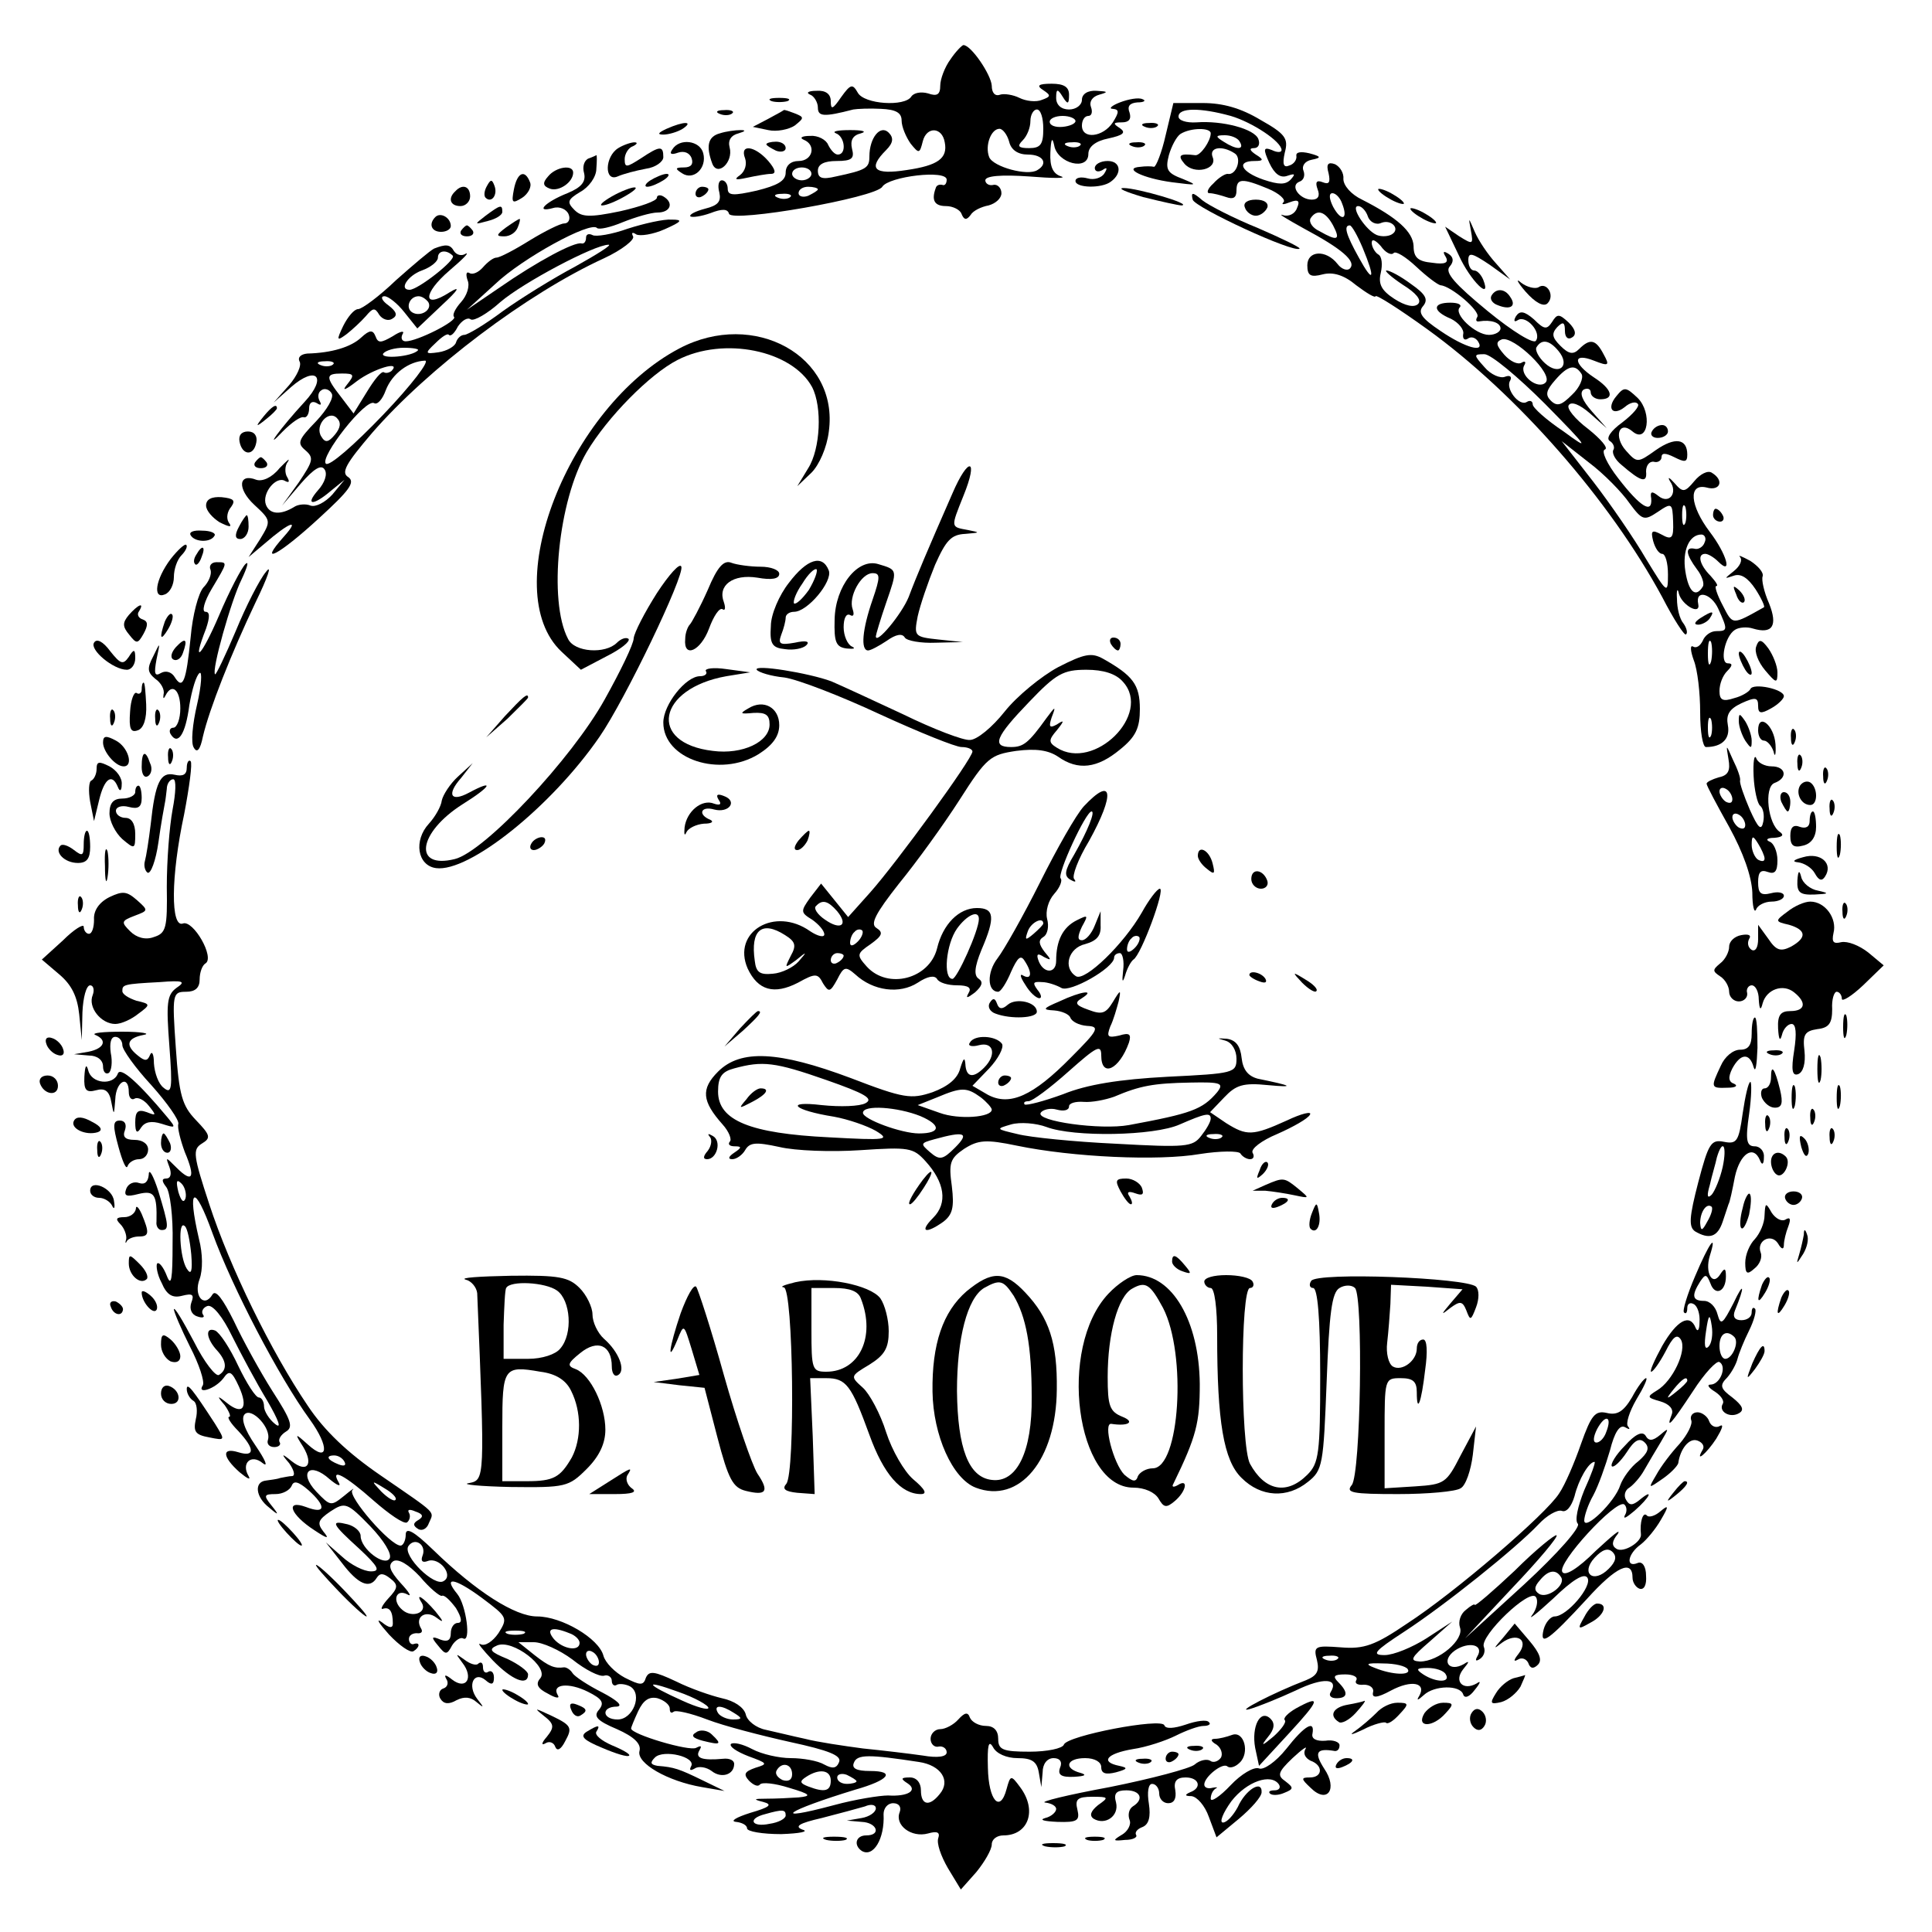 <?xml version="1.0" standalone="no"?>
<!DOCTYPE svg PUBLIC "-//W3C//DTD SVG 20010904//EN"
 "http://www.w3.org/TR/2001/REC-SVG-20010904/DTD/svg10.dtd">
<svg version="1.0" xmlns="http://www.w3.org/2000/svg"
 width="300pt" height="300pt" viewBox="0 0 300 300"
 preserveAspectRatio="xMidYMid meet">
<g transform="translate(0,300) scale(0.1,-0.1)"
fill="#000000" stroke="none">
<path d="M1476 2908 c-9 -12 -16 -31 -16 -41 0 -14 -5 -17 -19 -12 -11 3 -22
1 -26 -5 -10 -16 -73 -12 -83 6 -8 14 -11 14 -26 -7 -13 -19 -16 -20 -16 -6 0
11 -8 17 -22 16 -13 0 -17 -3 -10 -6 6 -2 12 -12 12 -20 0 -14 9 -15 55 -3 6
1 25 2 43 1 23 -1 32 -6 32 -18 0 -10 7 -26 14 -36 13 -16 14 -16 19 4 6 23
30 22 34 -2 5 -25 -11 -36 -59 -43 -51 -8 -61 2 -32 31 11 11 12 19 4 27 -13
13 -30 -8 -30 -37 0 -18 -5 -21 -52 -31 -21 -5 -28 -3 -28 9 0 10 10 15 29 15
24 0 28 4 24 19 -3 13 1 21 14 24 10 3 2 5 -17 5 -19 0 -29 -2 -22 -5 14 -5
17 -33 3 -33 -5 0 -11 7 -15 15 -3 8 -16 15 -28 14 -13 0 -17 -3 -10 -6 20 -8
14 -33 -8 -33 -12 0 -20 -7 -20 -18 0 -13 -13 -20 -45 -28 -36 -8 -45 -8 -45
3 0 7 -4 13 -9 13 -5 0 -7 -8 -4 -19 3 -14 -2 -20 -22 -25 -15 -4 -25 -9 -23
-12 3 -2 17 0 31 5 18 7 27 7 29 -1 5 -14 228 25 238 42 10 16 100 27 100 11
0 -6 -3 -10 -7 -8 -5 1 -9 -1 -10 -5 -7 -19 -2 -28 16 -28 11 0 22 -6 24 -12
4 -10 8 -10 14 -2 4 7 17 13 28 15 11 3 20 11 20 19 0 8 -6 14 -12 13 -7 -2
-13 2 -13 7 0 7 25 9 68 6 37 -3 59 -3 50 0 -13 4 -18 15 -17 37 1 22 3 25 6
11 5 -28 53 -40 53 -13 0 11 11 20 31 24 23 5 28 9 18 16 -11 7 -11 9 3 9 11
0 15 5 12 15 -4 10 0 15 12 16 11 0 14 3 8 5 -6 3 -22 0 -35 -5 -13 -5 -18
-10 -11 -10 10 -1 10 -5 0 -21 -15 -23 -48 -27 -48 -5 0 8 4 15 10 15 5 0 7 6
4 14 -3 8 2 16 13 19 14 4 14 5 -4 6 -14 1 -23 -5 -23 -14 0 -8 -9 -15 -20
-15 -12 0 -20 7 -20 18 0 14 2 15 10 2 8 -13 10 -12 10 3 0 12 -8 17 -27 17
-21 0 -24 -3 -13 -10 12 -8 12 -10 -2 -15 -9 -4 -25 -2 -35 3 -10 5 -24 7 -30
5 -8 -3 -13 3 -13 14 -1 17 -32 63 -44 63 -2 0 -12 -10 -20 -22z m144 -108 c0
-24 -4 -30 -22 -30 -17 0 -19 3 -10 12 7 7 12 20 12 30 0 10 5 18 10 18 6 0
10 -13 10 -30z m50 12 c0 -4 -9 -8 -20 -9 -11 -1 -20 2 -20 8 0 5 9 9 20 9 11
0 20 -4 20 -8z m-103 -32 c3 -13 14 -20 29 -20 24 0 32 -14 15 -24 -15 -10
-69 5 -75 20 -7 18 3 44 16 44 5 0 12 -9 15 -20z m110 -6 c-3 -3 -12 -4 -19
-1 -8 3 -5 6 6 6 11 1 17 -2 13 -5z m-417 -44 c0 -5 -7 -10 -15 -10 -8 0 -15
5 -15 10 0 6 7 10 15 10 8 0 15 -4 15 -10z m10 -24 c0 -2 -7 -6 -15 -10 -8 -3
-15 -1 -15 4 0 6 7 10 15 10 8 0 15 -2 15 -4z m-43 -12 c-3 -3 -12 -4 -19 -1
-8 3 -5 6 6 6 11 1 17 -2 13 -5z"/>
<path d="M1198 2843 c6 -2 18 -2 25 0 6 3 1 5 -13 5 -14 0 -19 -2 -12 -5z"/>
<path d="M1810 2790 c-6 -27 -15 -49 -18 -49 -4 1 -14 1 -21 0 -29 -2 4 -18
49 -24 39 -5 41 -5 17 5 -24 9 -28 14 -22 37 4 14 12 29 18 33 16 10 47 10 47
1 0 -12 -16 -35 -24 -34 -24 3 -28 0 -17 -13 15 -18 52 -9 44 10 -6 15 14 19
34 6 12 -7 3 -35 -11 -32 -4 0 -14 -6 -22 -15 -9 -8 -11 -15 -6 -15 6 0 17 -3
26 -6 11 -4 16 -1 16 10 0 19 8 20 49 3 17 -7 28 -17 24 -21 -4 -4 0 -4 10 0
13 5 16 2 11 -9 -3 -9 -13 -14 -22 -11 -9 3 6 -6 33 -21 58 -31 82 -51 71 -62
-4 -4 -13 -1 -19 7 -18 23 -47 21 -47 -2 0 -16 5 -19 24 -14 16 4 33 -1 52
-17 16 -12 29 -20 30 -17 1 3 37 -20 80 -51 140 -101 284 -266 365 -416 18
-35 35 -61 37 -58 3 2 1 10 -4 17 -6 7 -10 24 -10 38 -1 14 1 18 3 8 5 -18 34
-34 30 -16 -5 23 20 17 31 -7 15 -33 15 -35 -3 -35 -9 0 -18 -7 -21 -15 -4 -8
-10 -12 -15 -9 -5 3 -4 -7 1 -21 6 -15 10 -51 10 -81 0 -30 4 -54 9 -54 25 0
38 13 34 34 -3 16 2 25 21 34 22 10 26 9 26 -4 0 -12 4 -13 20 -4 11 6 20 15
20 19 0 11 -48 21 -52 11 -2 -4 -13 -11 -25 -14 -18 -6 -23 -3 -23 11 0 11 5
24 12 31 8 8 9 12 1 12 -13 0 -5 42 11 52 6 4 19 5 28 2 30 -9 39 4 25 39 -8
18 -12 37 -10 42 2 6 -7 16 -19 24 -13 7 -20 10 -16 6 4 -5 0 -14 -10 -22 -15
-12 -15 -12 0 -7 11 4 22 -3 34 -21 9 -14 15 -27 13 -28 -50 -28 -48 -28 -64
3 -9 17 -13 30 -10 30 4 0 -1 7 -9 16 -17 17 -21 34 -8 34 4 0 13 -5 20 -12
23 -23 13 12 -13 46 -31 41 -34 76 -5 69 21 -6 28 11 8 23 -6 4 -18 -2 -27
-13 -15 -18 -18 -18 -31 -3 -8 9 -11 10 -7 3 13 -18 -1 -37 -18 -23 -10 8 -13
7 -11 -4 2 -25 -17 -13 -51 31 -18 23 -27 43 -21 45 6 2 -6 16 -26 32 -20 15
-34 32 -30 37 4 6 17 1 33 -13 l26 -23 -23 26 c-15 17 -20 29 -13 34 6 3 11 1
11 -4 0 -6 7 -11 15 -11 23 0 18 16 -10 34 -33 22 -33 39 0 26 23 -9 25 -8 15
10 -12 23 -21 25 -38 8 -9 -9 -16 -8 -29 5 -13 13 -14 19 -5 29 9 9 12 8 12
-6 0 -10 5 -14 11 -10 7 4 6 12 -5 23 -15 14 -18 14 -26 1 -8 -12 -12 -12 -28
4 -15 13 -22 14 -28 5 -4 -7 -3 -10 3 -6 13 8 37 -19 28 -32 -3 -6 -36 14 -75
46 -51 42 -67 60 -59 69 7 8 6 15 -2 20 -8 5 -9 3 -4 -5 5 -9 -1 -12 -21 -9
-22 2 -29 8 -29 26 -1 22 -25 44 -80 72 -17 8 -29 22 -29 32 1 9 -5 19 -13 23
-11 4 -14 0 -10 -14 3 -14 1 -18 -9 -14 -10 4 -12 0 -8 -11 4 -10 1 -16 -9
-16 -19 0 -35 22 -19 28 6 2 9 9 6 17 -3 7 2 15 13 17 15 3 15 5 -4 10 -13 3
-21 2 -20 -4 1 -6 -4 -13 -11 -15 -9 -4 -11 2 -7 20 6 22 1 29 -38 51 -30 18
-58 26 -89 26 l-46 0 -12 -50z m101 30 c34 -10 79 -40 79 -53 0 -4 -7 -4 -15
0 -13 5 -14 2 -4 -20 8 -17 17 -24 28 -20 12 4 13 3 5 -6 -8 -8 -18 -8 -42 0
-35 12 -43 29 -14 29 14 0 15 2 2 10 -9 6 -11 10 -3 10 7 0 10 6 7 14 -6 16
-56 29 -96 26 -16 -1 -28 3 -28 9 0 14 34 14 81 1z m14 -40 c8 -13 -5 -13 -25
0 -13 8 -13 10 2 10 9 0 20 -4 23 -10z m159 -96 c10 -25 -1 -29 -14 -5 -6 12
-7 21 -1 21 5 0 12 -7 15 -16z m40 -20 c3 -9 13 -14 21 -10 16 6 30 -10 16
-18 -5 -3 -15 -4 -23 -1 -17 7 -42 45 -29 45 5 0 12 -7 15 -16z m-54 -14 c12
-23 7 -25 -21 -9 -11 5 -17 14 -14 20 10 15 23 11 35 -11z m46 -35 c20 -48 17
-57 -6 -15 -20 36 -24 50 -14 50 3 0 12 -16 20 -35z m48 -8 c3 4 19 -6 35 -21
16 -15 33 -28 38 -29 16 -1 62 -40 57 -49 -3 -5 -2 -8 3 -7 18 3 33 -2 33 -11
0 -5 -8 -10 -18 -10 -21 0 -56 33 -45 43 3 4 -3 7 -15 7 -28 0 -28 -13 1 -25
12 -6 21 -17 19 -24 -1 -7 2 -10 7 -7 5 4 12 2 16 -4 12 -19 -20 -10 -58 16
-30 20 -36 29 -27 39 8 10 4 18 -19 34 -16 12 -33 21 -38 21 -4 0 7 -10 25
-22 21 -13 30 -24 24 -30 -6 -6 -20 -3 -37 8 -20 13 -25 23 -21 40 3 13 2 26
-4 29 -5 3 -10 12 -10 18 0 7 6 4 14 -5 7 -10 16 -15 20 -11z m236 -201 c-12
-12 -42 12 -33 27 3 5 1 7 -4 4 -6 -4 -18 2 -27 12 -13 15 -14 20 -4 24 18 6
81 -54 68 -67z m20 49 c19 -23 1 -39 -21 -19 -10 9 -16 21 -13 25 8 13 20 11
34 -6z m-21 -82 c68 -69 71 -74 29 -43 -27 18 -48 37 -48 42 0 5 -4 7 -9 4
-12 -8 -34 21 -26 33 3 6 0 9 -8 6 -7 -3 -22 3 -32 15 -17 19 -17 20 0 20 10
0 52 -35 94 -77z m57 46 c3 -6 -3 -21 -15 -32 -16 -16 -23 -19 -33 -9 -9 9 -7
16 7 32 20 23 31 25 41 9z m74 -200 c20 -27 23 -28 44 -14 22 15 23 14 24 -15
1 -26 -2 -29 -18 -20 -15 8 -17 6 -13 -10 3 -11 9 -20 14 -20 5 0 9 -14 9 -32
0 -31 -1 -30 -34 24 -18 31 -55 85 -82 120 l-49 63 42 -33 c24 -18 52 -47 63
-63z m87 -31 c-3 -7 -5 -2 -5 12 0 14 2 19 5 13 2 -7 2 -19 0 -25z m30 -30
c-2 -7 -10 -12 -16 -10 -15 3 -13 -9 4 -32 8 -10 12 -23 9 -27 -11 -18 -22 -8
-27 24 -5 32 6 57 25 57 5 0 8 -6 5 -12z m10 -185 c-3 -10 -5 -4 -5 12 0 17 2
24 5 18 2 -7 2 -21 0 -30z m0 -115 c-3 -7 -5 -2 -5 12 0 14 2 19 5 13 2 -7 2
-19 0 -25z"/>
<path d="M1118 2823 c7 -3 16 -2 19 1 4 3 -2 6 -13 5 -11 0 -14 -3 -6 -6z"/>
<path d="M1192 2815 l-23 -12 24 -5 c13 -3 32 1 41 7 15 12 15 13 0 19 -8 3
-16 6 -17 5 -1 -1 -12 -7 -25 -14z"/>
<path d="M1035 2800 c-13 -6 -15 -9 -5 -9 8 0 22 4 30 9 18 12 2 12 -25 0z"/>
<path d="M1778 2803 c7 -3 16 -2 19 1 4 3 -2 6 -13 5 -11 0 -14 -3 -6 -6z"/>
<path d="M1118 2793 c-19 -5 -22 -20 -12 -47 8 -21 33 2 27 25 -3 11 2 19 14
22 10 3 12 5 3 5 -8 0 -23 -2 -32 -5z"/>
<path d="M960 2770 c-21 -13 -22 -53 -1 -44 9 4 28 9 44 12 15 2 27 11 27 18
0 18 -5 18 -35 -2 -22 -14 -25 -15 -25 -1 0 8 6 18 13 20 6 3 8 6 2 6 -5 0
-17 -4 -25 -9z"/>
<path d="M1044 2768 c-5 -7 -2 -9 9 -5 9 3 18 0 21 -9 3 -9 -1 -14 -12 -14
-14 0 -14 -2 -3 -9 18 -12 39 8 33 31 -5 20 -37 24 -48 6z"/>
<path d="M1190 2776 c0 -2 7 -6 15 -10 8 -3 15 -1 15 4 0 6 -7 10 -15 10 -8 0
-15 -2 -15 -4z"/>
<path d="M1758 2773 c7 -3 16 -2 19 1 4 3 -2 6 -13 5 -11 0 -14 -3 -6 -6z"/>
<path d="M1157 2754 c3 -9 0 -20 -8 -26 -10 -7 -7 -8 11 -4 14 3 31 6 37 6 9
0 7 7 -4 20 -21 24 -45 27 -36 4z"/>
<path d="M914 2754 c-7 -3 -10 -13 -7 -23 3 -13 -4 -22 -26 -31 -35 -14 -51
-31 -22 -23 10 3 21 -2 24 -10 3 -7 0 -14 -7 -14 -6 0 -30 -12 -53 -26 -24
-15 -47 -27 -52 -27 -5 0 -14 -7 -21 -15 -7 -8 -16 -12 -21 -9 -5 3 -6 -2 -3
-11 4 -9 -1 -24 -10 -34 -9 -10 -14 -20 -11 -23 6 -6 -57 -38 -75 -38 -6 0 -8
5 -5 11 4 6 -3 5 -15 -3 -19 -11 -23 -11 -27 0 -4 10 -9 10 -22 -2 -16 -15
-46 -24 -84 -25 -10 -1 -15 -6 -12 -12 4 -6 -4 -23 -16 -37 l-24 -27 27 24
c39 34 57 16 21 -23 -37 -40 -66 -80 -34 -46 14 14 28 24 33 22 4 -1 8 5 8 14
0 9 5 12 12 8 6 -4 8 -3 4 4 -3 6 -2 13 3 16 5 4 13 1 16 -5 4 -6 -7 -25 -24
-43 -28 -29 -30 -34 -17 -45 14 -12 12 -17 -10 -50 l-26 -36 29 34 c21 24 32
30 37 22 5 -7 0 -21 -10 -32 -21 -24 -8 -25 20 -1 l21 17 -19 -23 c-11 -12
-26 -20 -34 -17 -7 3 -19 2 -25 -2 -21 -13 -38 -12 -44 3 -7 18 16 46 30 37 6
-3 7 -1 3 6 -4 6 -4 18 1 24 4 7 -1 2 -13 -10 -12 -15 -27 -21 -36 -18 -28 11
-30 -14 -3 -39 26 -24 26 -25 9 -53 l-18 -28 25 21 c38 33 56 40 30 11 -42
-47 -8 -29 54 28 47 43 57 56 46 64 -12 7 -4 21 37 69 87 100 240 216 360 271
28 13 48 29 45 34 -3 6 -1 7 5 3 6 -3 26 0 44 8 27 12 29 15 11 15 -12 1 -43
-6 -68 -14 -25 -9 -50 -13 -55 -10 -6 3 -10 1 -10 -4 0 -6 -3 -10 -7 -9 -11 3
-69 -28 -128 -69 l-50 -34 44 40 c42 40 148 98 158 87 3 -3 21 1 40 9 20 8 44
15 54 15 20 0 26 15 9 25 -5 3 -10 2 -10 -2 0 -5 -26 -14 -57 -21 -48 -10 -60
-9 -71 2 -12 12 -11 16 9 28 13 7 25 23 25 36 1 12 1 22 0 21 0 0 -6 -3 -12
-5z m-21 -168 c-34 -18 -84 -49 -112 -69 -28 -21 -55 -37 -60 -37 -5 0 -11 -5
-13 -12 -2 -6 -14 -13 -27 -15 -21 -3 -22 -2 -5 14 10 10 19 16 21 13 3 -3 9
3 14 13 6 9 15 15 20 11 5 -3 26 9 46 27 35 30 146 89 168 89 6 0 -18 -15 -52
-34z m-244 -130 c-9 -10 -59 -14 -54 -5 4 5 18 9 32 9 15 0 24 -2 22 -4z
m-132 -22 c-3 -3 -12 -4 -19 -1 -8 3 -5 6 6 6 11 1 17 -2 13 -5z m78 -78 c-45
-47 -84 -81 -89 -76 -10 10 62 102 75 94 5 -3 13 6 18 20 10 26 36 45 61 46 8
0 -21 -38 -65 -84z m13 68 c-4 -3 -9 -4 -12 -2 -4 2 -15 -12 -26 -30 l-21 -34
-19 25 c-25 32 -25 37 1 37 19 0 20 -2 8 -17 -9 -11 -3 -9 15 5 25 19 70 33
54 16z m-88 -99 c-10 -12 -15 -13 -21 -3 -11 17 11 42 24 29 7 -7 6 -15 -3
-26z"/>
<path d="M1700 2739 c0 -5 5 -7 12 -3 7 5 8 3 3 -5 -4 -7 -16 -11 -26 -8 -11
3 -19 1 -19 -4 0 -11 41 -12 55 -1 18 13 15 32 -5 32 -11 0 -20 -5 -20 -11z"/>
<path d="M851 2726 c-9 -10 -8 -15 3 -19 14 -5 36 10 36 25 0 13 -27 9 -39 -6z"/>
<path d="M798 2706 c-4 -21 -3 -23 13 -13 9 6 15 17 12 24 -8 21 -20 15 -25
-11z"/>
<path d="M1010 2720 c-8 -5 -10 -10 -5 -10 6 0 17 5 25 10 8 5 11 10 5 10 -5
0 -17 -5 -25 -10z"/>
<path d="M756 2711 c-4 -7 -5 -15 -2 -18 9 -9 19 4 14 18 -4 11 -6 11 -12 0z"/>
<path d="M707 2703 c-12 -11 -8 -23 8 -23 8 0 15 7 15 15 0 16 -12 20 -23 8z"/>
<path d="M950 2695 c-14 -8 -20 -14 -15 -14 6 0 21 6 35 14 14 8 21 14 15 14
-5 0 -21 -6 -35 -14z"/>
<path d="M1080 2699 c0 -5 5 -7 10 -4 6 3 10 8 10 11 0 2 -4 4 -10 4 -5 0 -10
-5 -10 -11z"/>
<path d="M1775 2694 c28 -7 55 -13 60 -13 17 2 -69 27 -90 27 -11 0 3 -6 30
-14z"/>
<path d="M2140 2706 c0 -3 9 -10 20 -16 11 -6 20 -8 20 -6 0 3 -9 10 -20 16
-11 6 -20 8 -20 6z"/>
<path d="M1852 2690 c3 -12 158 -84 166 -76 1 2 -28 16 -65 32 -37 15 -76 35
-86 43 -15 13 -18 13 -15 1z"/>
<path d="M1933 2678 c2 -7 10 -13 17 -13 7 0 15 6 18 13 2 7 -5 12 -18 12 -13
0 -20 -5 -17 -12z"/>
<path d="M754 2665 c-18 -14 -18 -14 4 -8 12 3 22 9 22 14 0 12 -3 11 -26 -6z"/>
<path d="M2190 2676 c0 -3 9 -10 20 -16 11 -6 20 -8 20 -6 0 3 -9 10 -20 16
-11 6 -20 8 -20 6z"/>
<path d="M676 2663 c-11 -11 -6 -23 9 -23 8 0 15 4 15 9 0 13 -16 22 -24 14z"/>
<path d="M786 2647 c-16 -12 -16 -14 -3 -14 9 0 18 6 21 14 3 7 4 13 3 13 -2
0 -11 -6 -21 -13z"/>
<path d="M2284 2642 c4 -22 3 -22 -18 -9 l-22 15 21 -44 c18 -40 52 -73 38
-38 -3 7 -9 14 -14 14 -5 0 -9 7 -9 16 0 13 6 11 33 -7 l32 -23 -22 25 c-12
13 -27 35 -33 49 -10 23 -10 24 -6 2z"/>
<path d="M716 2642 c-3 -5 1 -9 9 -9 8 0 12 4 9 9 -3 4 -7 8 -9 8 -2 0 -6 -4
-9 -8z"/>
<path d="M674 2614 c-6 -3 -32 -25 -59 -49 -26 -25 -53 -45 -59 -45 -6 0 -16
-12 -23 -26 -11 -23 -10 -24 5 -13 9 7 23 20 30 28 11 13 14 14 21 2 5 -7 14
-10 20 -6 9 5 7 11 -6 21 -10 7 -13 14 -6 14 6 0 20 -11 31 -25 l20 -25 38 36
c26 24 30 31 12 20 -42 -27 -42 -2 0 34 20 17 32 29 25 26 -6 -4 -14 -2 -18 4
-6 11 -13 11 -31 4z m29 -11 c6 -6 -54 -53 -67 -53 -17 0 -3 22 19 30 14 5 25
14 25 20 0 11 13 13 23 3z m-38 -72 c7 -12 -12 -24 -25 -16 -11 7 -4 25 10 25
5 0 11 -4 15 -9z"/>
<path d="M2369 2547 c15 -17 28 -24 34 -18 12 12 -1 34 -14 25 -5 -3 -18 0
-27 7 -9 8 -6 1 7 -14z"/>
<path d="M2316 2541 c-3 -5 1 -12 10 -15 20 -8 29 -1 19 13 -8 13 -22 14 -29
2z"/>
<path d="M1055 2459 c-173 -91 -284 -376 -183 -471 l30 -28 40 21 c22 11 37
23 34 27 -4 3 -12 0 -18 -6 -18 -18 -66 -15 -76 6 -31 59 -15 215 29 290 32
54 98 121 141 143 72 37 178 15 209 -42 16 -31 13 -96 -6 -126 l-17 -28 22 21
c12 12 24 39 27 64 16 117 -116 190 -232 129z"/>
<path d="M2510 2385 c-16 -19 -6 -32 13 -17 8 7 17 9 20 5 4 -3 -7 -16 -24
-29 -18 -13 -26 -25 -19 -29 5 -3 8 -10 5 -14 -2 -5 3 -15 13 -23 30 -26 40
-29 38 -10 0 9 5 16 12 15 6 -2 12 2 12 7 0 7 6 7 20 0 16 -8 20 -8 20 4 0 25
-19 28 -49 7 -28 -20 -29 -20 -46 -1 -20 22 -11 48 10 30 24 -20 31 29 8 52
-18 17 -21 18 -33 3z"/>
<path d="M409 2353 c-13 -16 -12 -17 4 -4 9 7 17 15 17 17 0 8 -8 3 -21 -13z"/>
<path d="M2565 2330 c-3 -5 1 -10 9 -10 9 0 16 5 16 10 0 6 -4 10 -9 10 -6 0
-13 -4 -16 -10z"/>
<path d="M372 2314 c4 -21 22 -23 26 -1 2 10 -3 17 -13 17 -10 0 -15 -6 -13
-16z"/>
<path d="M396 2282 c-3 -5 1 -9 9 -9 8 0 12 4 9 9 -3 4 -7 8 -9 8 -2 0 -6 -4
-9 -8z"/>
<path d="M1479 2234 c-39 -89 -56 -129 -68 -161 -11 -27 -51 -75 -51 -61 0 2
7 26 16 52 18 52 18 51 -12 60 -32 10 -67 -34 -68 -86 -1 -35 2 -43 19 -45 11
-1 14 0 8 3 -7 3 -13 17 -13 30 0 14 4 22 10 19 5 -3 7 0 4 9 -7 19 13 56 31
56 12 0 12 -6 0 -41 -16 -46 -19 -79 -7 -79 4 0 17 7 29 15 14 10 24 12 28 5
3 -5 25 -9 48 -8 l42 1 -38 4 c-37 4 -38 5 -32 36 4 18 16 53 27 80 17 38 25
47 47 48 23 2 24 2 4 6 -27 5 -27 3 -7 53 24 59 8 62 -17 4z"/>
<path d="M320 2215 c0 -8 10 -19 21 -26 16 -8 20 -8 14 0 -4 7 -2 17 4 24 7
10 4 13 -15 15 -15 1 -24 -3 -24 -13z"/>
<path d="M2660 2200 c0 -5 5 -10 11 -10 5 0 7 5 4 10 -3 6 -8 10 -11 10 -2 0
-4 -4 -4 -10z"/>
<path d="M371 2182 c-7 -13 -6 -19 2 -19 7 0 13 9 13 19 0 10 -1 18 -3 18 -1
0 -7 -8 -12 -18z"/>
<path d="M296 2169 c6 -11 31 -12 37 -1 3 4 -6 8 -19 8 -13 1 -21 -2 -18 -7z"/>
<path d="M265 2132 c-24 -32 -28 -63 -9 -55 8 3 14 15 14 27 0 12 5 27 12 34
6 6 10 14 7 16 -2 2 -13 -8 -24 -22z"/>
<path d="M305 2139 c-4 -6 -5 -12 -2 -15 2 -3 7 2 10 11 7 17 1 20 -8 4z"/>
<path d="M327 2115 c2 -7 -3 -19 -11 -27 -8 -9 -17 -43 -20 -78 -7 -69 -12
-82 -25 -61 -5 8 -14 10 -21 6 -10 -6 -11 -1 -7 21 6 28 6 28 -5 5 -10 -19 -9
-25 3 -35 9 -6 15 -17 13 -24 -1 -7 0 -8 3 -2 10 20 23 9 23 -20 0 -16 -5 -30
-11 -30 -5 0 -7 -5 -4 -10 11 -18 23 -1 29 45 4 24 11 47 16 50 4 3 3 -19 -4
-49 -7 -30 -10 -60 -5 -67 5 -9 10 -3 14 17 10 43 44 129 82 209 19 39 26 60
16 47 -10 -12 -31 -53 -47 -92 -16 -38 -31 -69 -32 -67 -6 5 25 115 41 147 9
19 12 30 6 24 -6 -6 -25 -42 -41 -80 -27 -63 -43 -79 -20 -20 6 18 6 26 -1 26
-6 0 -2 16 10 36 25 42 25 41 7 41 -8 0 -12 -6 -9 -12z"/>
<path d="M1020 2079 c-19 -30 -35 -61 -36 -70 0 -9 -21 -52 -45 -95 -51 -92
-187 -237 -233 -248 -65 -16 -57 41 12 85 45 28 51 40 10 18 -28 -15 -35 -3
-12 23 l18 23 -23 -21 c-12 -11 -23 -28 -25 -37 -1 -9 -10 -25 -20 -36 -24
-26 -18 -65 11 -69 51 -7 179 95 254 204 40 58 132 250 127 264 -2 7 -19 -12
-38 -41z"/>
<path d="M1099 2084 c-12 -27 -25 -51 -28 -54 -3 -3 -7 -13 -7 -22 -3 -31 24
-19 37 16 7 19 16 33 21 30 4 -3 5 2 2 11 -10 26 14 44 52 38 22 -4 34 -2 34
6 0 6 -13 11 -29 11 -16 0 -37 3 -45 6 -12 5 -22 -6 -37 -42z"/>
<path d="M1225 2095 c-15 -19 -28 -49 -28 -67 -2 -28 2 -34 22 -36 13 -2 28 1
33 6 6 6 0 8 -18 4 -23 -4 -26 -2 -21 12 4 10 7 22 7 27 0 5 6 9 13 9 21 0 60
47 54 64 -10 26 -34 18 -62 -19z m31 -11 c-10 -14 -20 -23 -23 -21 -2 3 3 17
13 31 9 15 19 24 22 22 2 -3 -3 -17 -12 -32z"/>
<path d="M2696 2077 c3 -10 9 -15 12 -12 3 3 0 11 -7 18 -10 9 -11 8 -5 -6z"/>
<path d="M200 2045 c-10 -12 -10 -18 1 -31 11 -14 13 -14 22 2 7 13 7 19 -1
22 -7 2 -10 8 -6 13 9 15 -2 10 -16 -6z"/>
<path d="M256 2035 c-9 -26 -7 -32 5 -12 6 10 9 21 6 23 -2 3 -7 -2 -11 -11z"/>
<path d="M2640 2040 c-9 -6 -10 -10 -3 -10 6 0 15 5 18 10 8 12 4 12 -15 0z"/>
<path d="M146 2002 c-7 -11 30 -42 51 -42 7 0 13 8 13 18 0 14 -2 15 -10 2 -9
-13 -13 -11 -29 9 -11 15 -21 20 -25 13z"/>
<path d="M273 1995 c-7 -8 -9 -16 -4 -19 5 -3 12 1 15 10 8 22 4 25 -11 9z"/>
<path d="M1725 2000 c3 -5 8 -10 11 -10 2 0 4 5 4 10 0 6 -5 10 -11 10 -5 0
-7 -4 -4 -10z"/>
<path d="M2727 1996 c-3 -8 3 -24 14 -37 17 -20 19 -21 19 -3 0 10 -7 27 -14
37 -11 15 -15 15 -19 3z"/>
<path d="M1643 1964 c-26 -14 -64 -45 -83 -69 -19 -24 -43 -44 -54 -44 -10 -1
-57 17 -104 40 -47 22 -97 45 -111 51 -35 13 -121 27 -116 18 3 -4 22 -10 43
-12 21 -3 88 -29 148 -57 61 -28 118 -51 127 -51 9 0 17 -3 17 -7 0 -11 -118
-173 -159 -219 l-34 -38 -21 26 -21 26 -17 -22 c-15 -21 -15 -23 3 -34 10 -7
19 -17 19 -23 0 -5 -10 -3 -22 5 -55 39 -122 -1 -97 -58 16 -34 41 -41 78 -22
27 15 31 15 39 -1 9 -14 11 -14 22 6 10 20 13 21 28 8 28 -26 69 -31 97 -13
15 10 26 12 30 6 3 -6 17 -10 31 -10 18 0 23 -4 18 -12 -5 -9 -2 -8 10 1 11
10 13 16 6 21 -8 5 -7 18 4 45 22 51 20 65 -7 65 -28 0 -53 -25 -62 -63 -12
-47 -76 -64 -109 -28 -16 18 -16 20 6 35 18 13 20 18 9 25 -10 6 -2 22 35 69
27 33 69 91 94 130 42 66 48 70 88 76 31 4 50 1 65 -9 31 -22 61 -18 96 11 25
20 31 34 31 63 0 38 -11 52 -57 78 -18 10 -29 8 -70 -13z m101 -23 c45 -50
-45 -139 -103 -102 -13 8 -13 12 0 27 12 15 12 17 0 9 -11 -6 -13 -4 -8 11 7
18 6 18 -8 -1 -28 -39 -36 -45 -55 -45 -31 0 -24 16 28 70 42 44 53 50 89 50
26 0 46 -6 57 -19z m-444 -356 c18 -22 5 -30 -19 -13 -12 8 -18 18 -14 21 10
11 19 8 33 -8z m220 -12 c0 -18 -34 -93 -41 -93 -15 0 -10 54 7 78 15 21 34
30 34 15z m-301 -25 c16 -10 18 -16 9 -32 -10 -20 -10 -20 8 -7 17 14 18 14 4
-2 -8 -9 -26 -18 -40 -19 -20 -2 -26 2 -28 20 -7 48 11 63 47 40z m113 -10
c-7 -7 -12 -8 -12 -2 0 6 3 14 7 17 3 4 9 5 12 2 2 -3 -1 -11 -7 -17z m-22
-22 c0 -3 -4 -8 -10 -11 -5 -3 -10 -1 -10 4 0 6 5 11 10 11 6 0 10 -2 10 -4z"/>
<path d="M2700 1985 c0 -5 5 -17 10 -25 5 -8 10 -10 10 -5 0 6 -5 17 -10 25
-5 8 -10 11 -10 5z"/>
<path d="M1096 1958 c3 -4 -1 -8 -9 -8 -22 0 -57 -44 -57 -72 0 -57 88 -86
148 -49 22 14 32 28 32 45 0 27 -24 41 -48 26 -14 -8 -13 -9 8 -7 19 1 25 -3
25 -18 0 -27 -42 -47 -88 -41 -102 12 -86 97 21 116 l37 6 -37 5 c-20 3 -34 1
-32 -3z"/>
<path d="M220 1929 c0 -5 -4 -8 -8 -5 -4 2 -9 -11 -10 -29 -2 -27 1 -33 12
-29 9 3 14 18 13 40 -1 19 -2 34 -4 34 -2 0 -3 -5 -3 -11z"/>
<path d="M784 1888 l-29 -33 33 29 c17 17 32 31 32 33 0 8 -8 1 -36 -29z"/>
<path d="M171 1884 c0 -11 3 -14 6 -6 3 7 2 16 -1 19 -3 4 -6 -2 -5 -13z"/>
<path d="M241 1884 c0 -11 3 -14 6 -6 3 7 2 16 -1 19 -3 4 -6 -2 -5 -13z"/>
<path d="M2700 1880 c0 -8 5 -22 10 -30 9 -13 10 -13 10 0 0 8 -5 22 -10 30
-9 13 -10 13 -10 0z"/>
<path d="M2730 1866 c0 -9 4 -16 9 -16 5 0 12 -8 15 -17 2 -10 4 -5 3 11 -2
30 -27 50 -27 22z"/>
<path d="M2781 1854 c0 -11 3 -14 6 -6 3 7 2 16 -1 19 -3 4 -6 -2 -5 -13z"/>
<path d="M160 1847 c0 -14 19 -37 32 -37 16 0 7 30 -12 40 -15 8 -20 8 -20 -3z"/>
<path d="M261 1824 c0 -11 3 -14 6 -6 3 7 2 16 -1 19 -3 4 -6 -2 -5 -13z"/>
<path d="M2684 1821 c3 -17 0 -25 -15 -28 -10 -3 -19 -7 -19 -10 0 -3 16 -33
35 -67 22 -40 35 -77 36 -102 0 -21 3 -33 6 -26 2 6 13 12 24 12 10 0 19 4 19
9 0 5 -9 7 -20 4 -16 -4 -20 0 -20 17 0 16 4 20 15 16 11 -4 15 1 15 18 0 14
-6 27 -12 29 -7 3 -4 6 7 6 12 1 16 4 9 9 -19 12 -25 69 -9 76 22 8 18 26 -4
26 -11 0 -22 6 -24 13 -3 6 -5 -6 -4 -28 1 -22 6 -43 10 -46 5 -4 7 -15 5 -25
-3 -15 -8 -10 -21 19 -9 21 -16 41 -15 45 1 4 -4 18 -11 32 -11 25 -11 25 -7
1z m6 -62 c0 -6 -4 -7 -10 -4 -5 3 -10 11 -10 16 0 6 5 7 10 4 6 -3 10 -11 10
-16z m20 -40 c0 -6 -4 -7 -10 -4 -5 3 -10 11 -10 16 0 6 5 7 10 4 6 -3 10 -11
10 -16z m30 -52 c0 -5 -4 -5 -10 -2 -5 3 -10 14 -10 23 0 15 2 15 10 2 5 -8
10 -19 10 -23z"/>
<path d="M220 1809 c0 -11 4 -18 10 -14 5 3 7 12 3 20 -7 21 -13 19 -13 -6z"/>
<path d="M2791 1814 c0 -11 3 -14 6 -6 3 7 2 16 -1 19 -3 4 -6 -2 -5 -13z"/>
<path d="M150 1806 c0 -8 -4 -16 -8 -18 -4 -1 -5 -16 -2 -33 l6 -30 8 33 c8
33 20 42 29 20 3 -8 6 -6 6 4 1 10 -8 22 -19 28 -16 8 -20 8 -20 -4z"/>
<path d="M290 1808 c0 -11 -6 -14 -19 -11 -22 5 -30 -12 -37 -77 -3 -25 -7
-50 -9 -57 -2 -7 0 -15 4 -18 5 -3 13 19 17 47 4 29 9 56 10 61 1 4 2 14 3 22
0 8 5 15 10 15 5 0 4 -21 -1 -47 -5 -27 -9 -80 -9 -120 1 -64 -1 -72 -20 -78
-13 -5 -27 -1 -37 9 -14 14 -14 16 7 24 21 8 22 8 4 24 -16 14 -22 15 -43 5
-16 -8 -25 -21 -24 -35 0 -12 -3 -22 -8 -22 -4 0 -8 5 -8 11 0 5 -15 -4 -32
-21 l-33 -30 27 -23 c19 -16 28 -34 31 -62 l4 -40 1 43 c1 23 6 42 12 42 5 0
7 -7 4 -15 -8 -19 13 -45 35 -45 9 0 25 7 36 16 19 14 19 15 -3 20 -12 4 -22
10 -22 15 0 10 1 11 58 14 37 3 41 1 26 -9 -15 -11 -16 -24 -11 -90 5 -66 4
-76 -9 -65 -8 6 -14 23 -15 38 0 14 -3 20 -6 13 -4 -10 -8 -10 -19 -1 -20 16
-17 27 9 32 12 2 -3 5 -33 5 -30 0 -49 -2 -42 -5 19 -8 14 -21 -10 -26 l-23
-4 23 -2 c13 0 22 -7 22 -17 0 -8 4 -13 9 -10 4 3 6 17 3 31 -2 15 0 25 7 25
6 0 11 -6 11 -13 0 -7 20 -35 45 -62 25 -28 43 -54 42 -60 -2 -5 3 -25 10 -44
17 -40 12 -49 -13 -24 -17 17 -17 17 -11 1 4 -11 2 -18 -5 -18 -7 0 -7 -4 0
-13 6 -7 11 -46 10 -87 0 -57 -2 -69 -9 -51 -5 13 -12 22 -15 19 -2 -3 0 -17
7 -30 8 -19 17 -24 32 -20 16 4 19 2 14 -11 -3 -9 0 -18 9 -21 8 -3 13 -2 9 3
-3 5 1 11 7 13 8 3 24 -17 38 -46 14 -28 38 -73 55 -101 18 -31 23 -45 12 -36
-9 7 -17 20 -17 27 0 8 -4 14 -8 14 -5 0 -19 22 -32 49 -13 28 -29 52 -36 55
-16 6 -14 -13 4 -32 14 -16 15 -29 2 -37 -5 -3 -23 20 -39 52 -17 32 -30 54
-31 50 0 -4 11 -30 25 -58 14 -27 23 -54 20 -60 -10 -15 19 -6 32 11 9 13 13
11 24 -13 15 -33 6 -45 -18 -26 -16 13 -17 12 -4 -3 7 -10 10 -18 7 -18 -4 0
2 -10 14 -22 26 -28 26 -41 0 -33 -26 8 -25 -7 2 -31 12 -10 18 -13 14 -6 -12
20 4 35 22 20 9 -7 4 5 -11 27 -18 26 -23 43 -17 49 11 11 42 -22 36 -40 -2
-6 2 -11 10 -11 7 0 11 4 8 8 -2 4 2 11 10 16 12 7 8 18 -21 63 -19 30 -46 79
-60 109 -17 34 -28 49 -33 41 -13 -22 -30 -2 -20 24 5 14 5 39 -1 62 -19 82
-7 87 21 9 31 -85 103 -223 151 -289 31 -43 29 -68 -3 -39 -20 18 -21 18 -7
-4 16 -27 6 -41 -18 -22 -16 13 -17 12 -4 -3 7 -10 10 -19 5 -20 -5 0 -13 -2
-19 -3 -5 -2 -16 -3 -22 -4 -19 -2 -16 -26 5 -42 15 -13 16 -12 3 4 -12 15
-11 17 7 17 11 0 22 6 25 13 3 8 10 7 26 -7 28 -25 27 -38 -4 -26 -33 12 -24
-12 13 -36 21 -14 24 -14 14 -2 -10 13 -8 18 11 31 23 15 26 14 62 -23 21 -22
34 -43 30 -50 -8 -13 -45 15 -45 35 0 7 -9 15 -20 18 -28 7 -25 1 18 -38 30
-28 33 -35 18 -35 -11 0 -31 10 -45 23 l-25 22 25 -32 c25 -33 43 -41 54 -23
5 8 11 7 21 -1 13 -10 12 -15 -3 -31 -10 -11 -13 -18 -8 -16 10 3 15 -4 15
-23 0 -8 -6 -7 -17 2 -10 7 -5 -1 11 -19 16 -17 33 -29 38 -26 10 6 11 15 0
11 -4 -1 -7 3 -7 8 0 6 6 9 12 9 7 -1 10 2 7 7 -11 18 7 30 24 17 12 -9 11 -6
-2 10 -19 22 -32 30 -21 13 9 -15 -15 -24 -30 -11 -17 14 -10 34 8 24 7 -4 2
4 -11 18 -17 19 -20 28 -11 34 8 4 23 -5 41 -24 15 -18 31 -31 34 -30 4 2 13
-7 22 -19 9 -15 10 -23 3 -23 -6 0 -11 -7 -11 -16 0 -11 -5 -14 -16 -10 -14 6
-15 4 -4 -9 12 -15 14 -15 22 0 5 8 13 13 17 11 13 -8 5 52 -9 69 -23 28 -4
25 38 -6 40 -30 41 -31 26 -55 -9 -13 -21 -21 -28 -17 -6 3 3 -8 19 -25 30
-31 55 -41 55 -22 0 5 -15 16 -32 24 -27 11 -30 15 -16 21 24 10 81 -34 67
-51 -8 -9 -4 -16 12 -24 12 -7 19 -8 15 -2 -10 17 17 20 47 5 22 -11 26 -17
17 -28 -9 -10 -3 -17 28 -30 27 -12 38 -23 35 -34 -5 -19 44 -47 97 -56 l35
-6 -35 17 c-35 17 -43 20 -69 22 -11 2 -12 5 -4 13 13 13 65 1 56 -14 -3 -6
-1 -7 6 -3 6 4 18 2 26 -4 15 -12 35 -6 35 11 0 6 -8 9 -17 8 -33 -3 -44 1
-37 13 4 7 3 8 -5 4 -10 -6 -101 21 -101 30 0 2 5 14 11 27 8 17 17 23 30 20
10 -3 19 -10 19 -16 0 -6 2 -8 6 -5 3 3 26 -2 52 -12 26 -10 84 -25 129 -35
60 -13 80 -21 76 -31 -4 -10 -10 -11 -23 -4 -10 6 -34 10 -52 10 -18 0 -45 6
-60 14 -15 8 -29 11 -33 8 -3 -4 9 -12 27 -19 30 -11 31 -12 11 -18 -17 -6
-19 -10 -10 -20 7 -7 14 -10 17 -6 3 4 23 2 45 -5 34 -10 36 -13 15 -15 -14
-1 -36 -2 -50 -2 -20 0 -21 -1 -5 -5 15 -4 11 -8 -20 -17 -22 -7 -32 -13 -22
-14 9 -1 17 -5 17 -10 0 -5 24 -9 53 -9 29 1 44 4 33 7 -13 5 -5 10 30 18 27
7 57 15 67 18 9 4 17 3 17 -3 0 -6 -10 -13 -22 -15 l-23 -4 23 -2 c24 -1 31
-21 7 -21 -16 0 -20 -15 -7 -24 18 -11 36 19 34 57 0 9 6 17 15 17 9 0 13 -6
10 -14 -8 -20 18 -40 44 -33 14 4 19 2 16 -7 -3 -8 4 -28 15 -47 l20 -33 24
27 c13 16 24 35 24 43 0 8 8 14 18 14 39 0 53 39 26 75 -14 19 -15 19 -21 -3
-10 -38 -28 -18 -29 33 -1 35 1 44 8 32 5 -10 21 -17 38 -17 22 0 30 -5 33
-22 l4 -23 2 23 c0 13 7 22 17 22 10 0 14 -6 10 -15 -4 -11 2 -15 22 -14 17 1
20 3 10 6 -27 7 -22 23 7 23 15 0 25 -6 25 -14 0 -10 7 -12 23 -8 18 5 19 7 5
10 -30 6 -20 19 21 26 21 3 51 13 67 21 16 8 35 15 43 15 8 0 12 3 8 6 -3 4
-19 2 -36 -4 -18 -6 -31 -7 -33 -1 -4 12 -151 -16 -156 -30 -2 -6 -26 -11 -53
-11 -42 0 -49 3 -49 20 0 13 -7 20 -19 20 -11 0 -22 6 -25 13 -3 9 -8 8 -18
-3 -7 -8 -20 -15 -28 -15 -8 0 -15 -7 -15 -15 0 -8 6 -14 13 -12 6 1 12 -3 12
-9 0 -7 -14 -9 -37 -5 -21 3 -63 8 -93 11 -30 4 -71 10 -90 15 -19 4 -47 11
-61 14 -15 3 -29 14 -31 24 -3 11 -18 21 -37 25 -17 4 -49 15 -71 26 -34 16
-42 17 -47 6 -4 -13 -9 -12 -33 0 -15 8 -30 23 -33 34 -7 27 -65 61 -103 61
-34 0 -94 38 -161 103 -31 30 -43 36 -43 24 0 -9 -4 -17 -8 -17 -16 0 -82 76
-75 86 5 5 -1 1 -13 -9 -20 -16 -21 -16 -43 7 -28 30 -10 47 21 19 12 -10 18
-12 14 -5 -14 24 10 11 54 -28 24 -21 47 -37 52 -34 4 3 6 10 3 15 -3 5 1 6
10 2 12 -4 13 -8 5 -13 -9 -5 -9 -9 -1 -14 6 -4 14 0 17 9 8 19 15 12 -75 74
-51 35 -87 69 -113 108 -57 84 -121 215 -153 313 -25 76 -26 85 -12 94 15 9
14 13 -9 37 -21 22 -26 38 -31 112 -6 84 -5 87 16 87 14 0 21 6 21 19 0 11 4
22 9 25 15 9 -19 68 -35 62 -19 -7 -19 72 2 170 8 42 13 79 10 82 -3 3 -6 -2
-6 -10z m-2 -669 c-3 -8 -7 -3 -11 10 -4 17 -3 21 5 13 5 -5 8 -16 6 -23z m9
-87 c2 -26 0 -33 -7 -22 -11 17 -14 77 -3 66 4 -3 8 -23 10 -44z m238 -322 c3
-6 -1 -7 -9 -4 -18 7 -21 14 -7 14 6 0 13 -4 16 -10z m79 -59 c-2 -3 -12 3
-22 13 -16 17 -16 18 5 5 12 -7 20 -15 17 -18z m42 -87 c-3 -8 0 -11 8 -8 18
7 41 -22 25 -31 -14 -10 -64 39 -55 54 10 15 29 2 22 -15z m157 -121 c-7 -2
-19 -2 -25 0 -7 3 -2 5 12 5 14 0 19 -2 13 -5z m71 1 c9 -3 16 -10 16 -15 0
-14 -26 -10 -40 6 -13 16 -3 20 24 9z m5 -41 c20 -16 42 -27 49 -25 6 2 12 -2
12 -8 0 -6 4 -9 8 -6 4 2 14 1 21 -3 19 -12 4 -51 -20 -51 -24 0 -26 20 -1 20
10 1 0 10 -23 22 -22 11 -43 25 -46 30 -3 5 -9 9 -13 9 -15 -2 -23 1 -46 19
l-25 20 24 0 c13 0 40 -12 60 -27z m41 -4 c0 -6 -4 -7 -10 -4 -5 3 -10 11 -10
16 0 6 5 7 10 4 6 -3 10 -11 10 -16z m170 -71 c0 -4 -18 1 -40 11 -58 26 -62
34 -7 14 26 -9 47 -21 47 -25z m40 -8 c13 -8 13 -10 -2 -10 -9 0 -20 5 -23 10
-8 13 5 13 25 0z m287 -76 c34 -5 50 -29 32 -50 -16 -20 -29 -17 -29 6 0 12
-7 20 -17 20 -14 0 -15 -2 -4 -9 17 -11 1 -21 -30 -19 -13 0 -51 -6 -84 -15
-101 -27 -75 -9 33 24 53 15 63 29 23 29 -21 0 -29 4 -25 13 5 13 23 13 101 1z
m-197 -19 c0 -9 -6 -12 -15 -9 -8 4 -12 10 -9 15 8 14 24 10 24 -6z m60 -10
c0 -16 -9 -19 -35 -9 -13 5 -14 8 -3 15 20 13 38 11 38 -6z m40 -1 c0 -2 -7
-4 -15 -4 -8 0 -15 4 -15 10 0 5 7 7 15 4 8 -4 15 -8 15 -10z m-110 -53 c0 -5
-11 -11 -25 -13 -28 -6 -35 8 -7 15 28 8 32 7 32 -2z"/>
<path d="M2831 1794 c0 -11 3 -14 6 -6 3 7 2 16 -1 19 -3 4 -6 -2 -5 -13z"/>
<path d="M2795 1780 c-7 -12 2 -30 16 -30 12 0 12 27 0 35 -5 3 -12 1 -16 -5z"/>
<path d="M210 1770 c0 -5 -9 -10 -20 -10 -14 0 -20 -7 -20 -23 0 -12 9 -30 20
-40 19 -16 20 -16 20 8 0 16 -6 25 -15 25 -8 0 -15 5 -15 11 0 6 9 9 20 6 15
-4 20 0 20 14 0 10 -2 19 -5 19 -3 0 -5 -4 -5 -10z"/>
<path d="M1116 1758 c5 -7 2 -9 -7 -6 -19 8 -43 -12 -46 -37 -1 -11 0 -14 3
-7 3 6 15 12 27 13 12 0 16 3 10 6 -20 8 -15 22 6 16 23 -6 37 13 15 21 -10 4
-13 2 -8 -6z"/>
<path d="M1683 1748 c-12 -13 -42 -66 -68 -118 -26 -52 -56 -105 -66 -118 -17
-22 -16 -52 1 -52 4 0 13 14 20 31 10 22 15 27 21 17 12 -18 11 -30 -2 -23 -6
4 -5 -2 3 -14 7 -12 17 -21 22 -21 4 0 3 6 -3 13 -8 11 -7 13 7 12 9 0 23 -5
30 -9 13 -8 82 31 82 47 0 4 4 7 9 7 4 0 7 -12 5 -27 -2 -18 -1 -20 3 -8 3 11
9 22 13 25 12 7 50 110 41 110 -4 0 -17 -17 -28 -37 -28 -49 -88 -107 -102
-99 -21 13 -12 44 14 50 18 5 25 13 24 29 l0 22 -9 -22 c-5 -13 -14 -23 -20
-23 -7 0 -7 6 0 21 10 18 10 19 -8 10 -22 -11 -32 -32 -32 -63 0 -21 -21 -20
-28 2 -3 9 0 10 9 4 12 -6 12 -5 1 8 -9 12 -10 18 -2 23 7 4 9 17 6 28 -3 12
2 29 11 39 9 10 13 21 10 24 -6 6 39 104 48 104 6 0 -6 -30 -27 -67 -15 -25
-16 -33 -6 -39 7 -4 10 -4 6 1 -4 4 6 31 23 59 41 74 37 102 -8 54z m-63 -182
c0 -2 -7 -9 -15 -16 -13 -11 -14 -10 -9 4 5 14 24 23 24 12z m142 -38 c-7 -7
-12 -8 -12 -2 0 6 3 14 7 17 3 4 9 5 12 2 2 -3 -1 -11 -7 -17z"/>
<path d="M2766 1755 c4 -8 8 -15 10 -15 2 0 4 7 4 15 0 8 -4 15 -10 15 -5 0
-7 -7 -4 -15z"/>
<path d="M2841 1744 c0 -11 3 -14 6 -6 3 7 2 16 -1 19 -3 4 -6 -2 -5 -13z"/>
<path d="M2810 1725 c0 -9 -6 -12 -15 -9 -10 4 -15 0 -15 -14 0 -15 5 -19 20
-15 13 3 20 14 20 29 0 13 -2 24 -5 24 -3 0 -5 -7 -5 -15z"/>
<path d="M130 1689 c0 -18 -2 -19 -15 -9 -9 7 -18 10 -21 7 -10 -10 6 -27 27
-27 14 0 19 7 19 25 0 14 -2 25 -5 25 -3 0 -5 -10 -5 -21z"/>
<path d="M1240 1695 c-7 -9 -8 -15 -2 -15 5 0 12 7 16 15 3 8 4 15 2 15 -2 0
-9 -7 -16 -15z"/>
<path d="M2852 1685 c0 -16 2 -22 5 -12 2 9 2 23 0 30 -3 6 -5 -1 -5 -18z"/>
<path d="M825 1690 c-3 -5 -2 -10 4 -10 5 0 13 5 16 10 3 6 2 10 -4 10 -5 0
-13 -4 -16 -10z"/>
<path d="M163 1655 c0 -22 2 -30 4 -17 2 12 2 30 0 40 -3 9 -5 -1 -4 -23z"/>
<path d="M1860 1671 c0 -5 6 -14 14 -20 12 -10 13 -8 9 8 -5 21 -23 30 -23 12z"/>
<path d="M2800 1669 c-15 -4 -18 -7 -8 -8 9 -1 21 -8 26 -17 6 -11 11 -13 16
-5 13 20 -7 38 -34 30z"/>
<path d="M1943 1635 c0 -8 7 -15 15 -15 7 0 12 5 10 12 -6 18 -25 21 -25 3z"/>
<path d="M2791 1633 c-1 -19 4 -23 27 -22 22 1 23 2 5 6 -12 2 -24 12 -26 21
-3 12 -5 10 -6 -5z"/>
<path d="M121 1594 c0 -11 3 -14 6 -6 3 7 2 16 -1 19 -3 4 -6 -2 -5 -13z"/>
<path d="M2775 1584 c-19 -14 -19 -15 3 -20 27 -8 28 -20 3 -34 -16 -8 -23 -6
-35 12 l-16 22 0 -22 c0 -13 -4 -20 -10 -17 -6 4 -7 11 -4 17 4 6 -1 8 -12 6
-11 -2 -19 -10 -19 -18 0 -8 -6 -20 -14 -26 -12 -10 -12 -12 0 -20 8 -5 14
-16 14 -24 0 -8 7 -15 15 -15 8 0 14 6 13 13 -2 6 2 12 7 12 6 0 11 -10 11
-22 1 -16 3 -18 6 -6 6 22 32 31 49 17 20 -16 17 -29 -6 -29 -15 0 -20 -6 -19
-27 1 -17 3 -21 6 -10 2 9 9 17 15 17 7 0 8 -15 4 -41 -5 -31 -3 -40 6 -37 8
3 12 17 10 36 -3 25 0 31 20 34 18 2 23 9 23 31 -1 15 3 27 7 27 4 0 8 -5 8
-11 0 -5 15 4 33 21 l32 31 -24 20 c-14 11 -32 18 -42 16 -12 -3 -15 0 -12 14
6 23 -13 49 -36 49 -9 0 -25 -7 -36 -16z"/>
<path d="M2861 1584 c0 -11 3 -14 6 -6 3 7 2 16 -1 19 -3 4 -6 -2 -5 -13z"/>
<path d="M1940 1486 c0 -2 7 -7 16 -10 8 -3 12 -2 9 4 -6 10 -25 14 -25 6z"/>
<path d="M2022 1474 c10 -10 20 -16 22 -13 3 3 -5 11 -17 18 -21 13 -21 12 -5
-5z"/>
<path d="M1645 1445 c-26 -11 -27 -13 -8 -14 12 -1 23 -6 25 -11 2 -6 13 -12
26 -13 20 -1 18 -6 -25 -49 -59 -60 -95 -76 -129 -58 l-24 14 26 27 c14 15 23
32 20 38 -9 13 -43 15 -50 2 -4 -5 3 -7 14 -4 23 6 28 -15 8 -35 -17 -17 -28
-15 -29 6 -1 11 -3 9 -8 -7 -4 -16 -19 -28 -43 -37 -33 -11 -44 -10 -127 22
-112 42 -171 45 -206 10 -27 -27 -25 -46 7 -82 10 -11 15 -24 11 -27 -3 -4 0
-7 8 -7 11 0 11 -2 -1 -10 -9 -6 -10 -10 -3 -10 7 0 16 7 20 14 7 12 16 13 53
5 25 -6 81 -8 126 -5 75 5 82 4 101 -17 30 -33 35 -65 12 -88 -22 -22 -12 -26
16 -6 14 11 17 22 13 55 -5 36 -3 43 19 58 22 14 34 15 82 5 87 -18 220 -24
284 -13 32 5 60 5 63 1 3 -5 10 -9 15 -9 6 0 7 5 4 10 -3 6 14 19 38 29 25 11
48 24 51 30 4 6 -13 2 -36 -9 -53 -24 -62 -24 -94 -4 l-25 17 22 23 c18 19 29
23 68 19 43 -4 38 -1 -16 10 -15 4 -23 14 -25 32 -2 19 -9 28 -23 30 -16 1
-16 1 -2 -3 10 -3 17 -15 17 -28 0 -22 -4 -23 -107 -28 -75 -4 -125 -12 -162
-27 -30 -11 -57 -18 -60 -16 -2 3 0 5 6 5 6 0 34 21 62 46 44 39 51 43 51 25
0 -35 28 -22 43 20 4 13 1 16 -15 11 -18 -4 -20 -2 -14 14 5 10 10 28 13 39 4
19 3 19 -9 -1 -11 -18 -17 -20 -38 -12 -20 7 -22 11 -10 18 22 14 -1 11 -35
-5z m-362 -122 c60 -21 74 -29 61 -36 -9 -5 -39 -6 -68 -3 -59 7 -44 -8 19
-18 22 -4 51 -14 65 -22 23 -14 17 -15 -73 -10 -122 6 -172 26 -172 71 0 23 6
31 25 36 44 12 63 10 143 -18z m607 -19 c-23 -27 -40 -33 -137 -51 -44 -8
-145 6 -137 19 3 5 15 8 25 5 11 -3 19 -1 19 5 0 5 10 8 23 7 12 -1 33 3 47 8
40 17 61 21 119 22 47 1 52 -1 41 -15z m-367 -8 c9 -7 17 -16 17 -19 0 -12
-51 -16 -81 -5 l-34 12 30 12 c38 16 46 16 68 0z m-94 -29 c33 -14 32 -27 -2
-27 -27 0 -87 22 -87 32 0 13 54 9 89 -5z m451 -4 c0 -5 -7 -17 -15 -27 -13
-17 -24 -18 -132 -12 -65 3 -134 10 -153 15 -34 8 -34 8 -10 15 14 4 39 2 55
-4 42 -16 167 -14 207 4 39 17 48 19 48 9z m-397 -45 c-19 -19 -24 -20 -39 -7
-15 13 -15 14 7 20 47 13 55 10 32 -13z m414 16 c-3 -3 -12 -4 -19 -1 -8 3 -5
6 6 6 11 1 17 -2 13 -5z"/>
<path d="M1159 1293 c-13 -15 -12 -15 9 -4 23 12 28 21 13 21 -5 0 -15 -7 -22
-17z"/>
<path d="M1537 1443 c-4 -6 0 -14 9 -17 24 -9 64 -7 64 3 0 15 -32 22 -45 11
-9 -8 -14 -7 -17 2 -3 8 -6 9 -11 1z"/>
<path d="M1149 1403 l-24 -28 28 24 c25 23 32 31 24 31 -2 0 -14 -12 -28 -27z"/>
<path d="M2862 1405 c0 -16 2 -22 5 -12 2 9 2 23 0 30 -3 6 -5 -1 -5 -18z"/>
<path d="M2720 1395 c0 -18 -5 -25 -18 -25 -11 0 -24 -11 -30 -25 -16 -34 -16
-35 11 -34 12 0 16 3 10 6 -9 3 -10 10 -3 24 13 24 27 24 33 2 3 -10 5 3 6 30
0 26 -1 47 -4 47 -3 0 -5 -11 -5 -25z"/>
<path d="M72 1379 c2 -7 10 -15 17 -17 8 -3 12 1 9 9 -2 7 -10 15 -17 17 -8 3
-12 -1 -9 -9z"/>
<path d="M2748 1363 c7 -3 16 -2 19 1 4 3 -2 6 -13 5 -11 0 -14 -3 -6 -6z"/>
<path d="M2822 1340 c0 -19 2 -27 5 -17 2 9 2 25 0 35 -3 9 -5 1 -5 -18z"/>
<path d="M131 1328 c-1 -21 3 -25 18 -21 14 4 21 -1 24 -19 4 -21 4 -20 6 5 1
28 21 39 21 11 0 -8 4 -13 9 -10 5 3 15 -2 22 -11 12 -15 12 -16 -3 -10 -14 5
-18 1 -18 -16 0 -16 3 -18 9 -8 6 9 16 11 32 6 22 -7 23 -7 9 10 -45 54 -73
79 -77 68 -7 -19 -41 -16 -46 5 -3 11 -5 7 -6 -10z"/>
<path d="M2750 1327 c0 -9 -4 -17 -10 -17 -5 0 -7 -7 -4 -15 4 -8 12 -15 20
-15 11 0 13 7 8 28 -8 33 -14 41 -14 19z"/>
<path d="M62 1318 c6 -18 28 -21 28 -4 0 9 -7 16 -16 16 -9 0 -14 -5 -12 -12z"/>
<path d="M1550 1319 c0 -5 5 -7 10 -4 6 3 10 8 10 11 0 2 -4 4 -10 4 -5 0 -10
-5 -10 -11z"/>
<path d="M2706 1271 c-6 -43 -9 -48 -29 -44 -20 4 -24 -2 -40 -63 -14 -54 -15
-69 -5 -76 22 -13 35 -9 43 15 4 12 8 24 9 27 2 3 6 22 10 43 8 36 29 50 39
25 3 -8 6 -6 6 5 1 9 -6 17 -14 17 -13 0 -15 9 -9 50 4 28 4 50 2 50 -3 0 -8
-22 -12 -49z m-31 -83 c-4 -18 -12 -37 -17 -43 -7 -7 -8 -2 -3 15 3 14 9 33
11 43 9 30 16 18 9 -15z m-24 -85 c-8 -15 -10 -15 -11 -2 0 17 10 32 18 25 2
-3 -1 -13 -7 -23z"/>
<path d="M2782 1295 c0 -16 2 -22 5 -12 2 9 2 23 0 30 -3 6 -5 -1 -5 -18z"/>
<path d="M2852 1295 c0 -16 2 -22 5 -12 2 9 2 23 0 30 -3 6 -5 -1 -5 -18z"/>
<path d="M2811 1264 c0 -11 3 -14 6 -6 3 7 2 16 -1 19 -3 4 -6 -2 -5 -13z"/>
<path d="M115 1260 c-7 -12 18 -24 37 -18 8 3 5 9 -9 16 -14 8 -24 9 -28 2z"/>
<path d="M2741 1254 c0 -11 3 -14 6 -6 3 7 2 16 -1 19 -3 4 -6 -2 -5 -13z"/>
<path d="M184 1219 c6 -22 12 -36 14 -30 2 6 10 11 18 11 8 0 14 7 14 15 0 9
-9 15 -21 15 -15 0 -19 5 -15 15 3 9 0 15 -8 15 -11 0 -11 -8 -2 -41z"/>
<path d="M2771 1234 c0 -11 3 -14 6 -6 3 7 2 16 -1 19 -3 4 -6 -2 -5 -13z"/>
<path d="M2841 1234 c0 -11 3 -14 6 -6 3 7 2 16 -1 19 -3 4 -6 -2 -5 -13z"/>
<path d="M250 1225 c0 -8 4 -15 10 -15 5 0 7 7 4 15 -4 8 -8 15 -10 15 -2 0
-4 -7 -4 -15z"/>
<path d="M1102 1235 c4 -4 3 -14 -3 -22 -7 -8 -8 -13 -1 -13 15 0 23 28 9 36
-7 4 -9 4 -5 -1z"/>
<path d="M2797 1219 c4 -13 8 -18 11 -10 2 7 -1 18 -6 23 -8 8 -9 4 -5 -13z"/>
<path d="M151 1214 c0 -11 3 -14 6 -6 3 7 2 16 -1 19 -3 4 -6 -2 -5 -13z"/>
<path d="M2750 1196 c0 -8 4 -17 9 -20 10 -7 23 19 14 28 -11 11 -23 6 -23 -8z"/>
<path d="M1956 1183 c-6 -14 -5 -15 5 -6 7 7 10 15 7 18 -3 3 -9 -2 -12 -12z"/>
<path d="M231 1176 c-1 -11 -6 -16 -15 -13 -8 3 -17 -1 -20 -9 -4 -11 0 -13
19 -8 25 6 29 -1 28 -43 -1 -7 3 -13 8 -13 12 0 11 7 -5 60 -8 25 -15 37 -15
26z"/>
<path d="M1433 1168 c-15 -20 -25 -38 -20 -38 3 0 12 11 21 25 17 26 16 35 -1
13z"/>
<path d="M1740 1150 c6 -11 13 -20 16 -20 3 0 2 5 -2 12 -5 7 -2 9 9 5 11 -4
14 -2 10 9 -3 7 -14 14 -24 14 -17 0 -18 -3 -9 -20z"/>
<path d="M1965 1160 l-20 -9 20 0 c11 -1 31 -4 45 -7 24 -5 24 -5 6 10 -22 18
-23 18 -51 6z"/>
<path d="M140 1151 c0 -6 6 -11 14 -11 8 0 17 -6 20 -12 3 -7 5 -4 3 7 -2 20
-37 35 -37 16z"/>
<path d="M2706 1124 c-4 -14 -5 -29 -2 -31 3 -3 8 7 12 21 3 15 4 29 1 32 -2
3 -8 -7 -11 -22z"/>
<path d="M2772 1139 c2 -6 8 -10 13 -10 5 0 11 4 13 10 2 6 -4 11 -13 11 -9 0
-15 -5 -13 -11z"/>
<path d="M1975 1130 c-3 -6 1 -7 9 -4 18 7 21 14 7 14 -6 0 -13 -4 -16 -10z"/>
<path d="M211 1123 c-1 -7 -9 -13 -18 -13 -13 0 -14 -3 -6 -11 6 -6 10 -17 9
-23 -2 -6 -1 -8 1 -3 3 4 11 7 19 7 16 0 16 6 4 35 -5 11 -9 14 -9 8z"/>
<path d="M2037 1116 c-4 -10 -5 -21 -2 -24 9 -9 17 6 13 25 -3 17 -4 17 -11
-1z"/>
<path d="M2740 1113 c0 -12 -7 -28 -15 -37 -8 -8 -15 -24 -15 -37 0 -17 3 -19
14 -9 8 6 13 17 10 25 -7 18 16 31 27 14 5 -9 9 -10 9 -2 0 6 3 19 7 29 4 11
3 15 -5 10 -6 -3 -15 2 -21 11 -9 16 -10 16 -11 -4z"/>
<path d="M2801 1083 c-1 -6 -4 -20 -7 -30 -5 -17 -5 -17 6 0 6 10 9 23 6 30
-3 9 -5 9 -5 0z"/>
<path d="M2632 1018 c-12 -28 -20 -54 -17 -56 3 -3 5 0 5 7 0 7 5 9 10 6 6 -3
10 -16 9 -28 0 -12 -3 -16 -6 -9 -9 23 -29 12 -52 -28 -12 -22 -20 -40 -17
-40 3 0 13 14 22 31 12 24 18 28 24 19 10 -17 -13 -65 -37 -79 -16 -10 -16
-11 5 -17 14 -4 21 -12 18 -20 -10 -26 0 -14 33 36 18 28 37 48 41 45 12 -7 1
-35 -14 -35 -6 0 -3 -5 7 -11 9 -6 15 -14 12 -19 -7 -12 12 -23 26 -14 8 5 4
12 -11 24 -19 14 -20 19 -8 31 7 8 14 21 16 29 2 8 10 28 18 44 8 16 12 32 9
34 -3 3 -5 0 -5 -6 0 -7 -7 -12 -16 -12 -10 0 -14 5 -10 15 16 39 14 46 -2 12
-17 -33 -20 -36 -25 -18 -3 12 -12 21 -21 21 -18 0 -20 8 -6 30 8 12 10 12 16
-3 7 -20 24 -13 24 11 0 13 -2 14 -9 3 -12 -19 -24 3 -16 29 12 38 -1 20 -23
-32z m21 -109 c-6 -6 -7 3 -4 23 4 28 6 29 9 9 2 -13 0 -27 -5 -32z m40 15 c8
-8 -3 -34 -14 -34 -5 0 -9 9 -9 20 0 19 11 26 23 14z m-73 -68 c0 -2 -8 -10
-17 -17 -16 -13 -17 -12 -4 4 13 16 21 21 21 13z"/>
<path d="M200 1038 c0 -18 18 -34 28 -24 3 4 -2 14 -11 23 -16 16 -17 16 -17
1z"/>
<path d="M1820 1041 c0 -5 7 -12 16 -15 14 -5 15 -4 4 9 -14 17 -20 19 -20 6z"/>
<path d="M723 1013 c9 -2 17 -12 18 -21 12 -291 12 -290 -13 -295 -13 -2 17
-5 65 -6 85 -1 90 0 118 28 20 20 29 40 29 61 0 37 -23 85 -46 94 -14 5 -13 9
7 25 27 22 49 12 49 -21 0 -10 4 -17 10 -13 12 7 1 36 -22 56 -10 9 -18 26
-18 38 0 11 -9 30 -20 41 -17 17 -32 20 -107 19 -49 -1 -80 -3 -70 -6z m142
-17 c21 -15 25 -67 5 -90 -7 -9 -28 -16 -50 -16 l-38 0 0 53 c1 28 2 54 4 57
6 12 61 9 79 -4z m22 -156 c16 -32 16 -74 1 -103 -18 -31 -28 -37 -70 -37
l-38 0 0 84 c0 92 2 96 59 86 24 -3 40 -13 48 -30z"/>
<path d="M1235 1009 c-16 -4 -25 -7 -18 -8 15 -1 18 -288 4 -305 -7 -8 -2 -12
17 -14 l27 -2 -3 90 -4 90 25 0 c31 0 39 -11 67 -88 22 -61 49 -92 80 -92 10
0 7 7 -12 23 -14 12 -33 45 -42 73 -9 29 -26 60 -36 69 -20 18 -20 18 10 36
24 15 30 26 30 52 0 18 -6 41 -13 51 -16 21 -87 35 -132 25z m102 -26 c23 -59
-3 -113 -54 -113 -22 0 -23 4 -23 65 l0 65 35 0 c25 0 38 -5 42 -17z"/>
<path d="M1501 995 c-37 -32 -54 -82 -53 -156 1 -68 31 -135 67 -149 68 -26
125 43 126 152 1 73 -12 112 -49 151 -32 34 -52 34 -91 2z m73 -7 c19 -32 28
-77 28 -157 1 -85 -23 -134 -62 -129 -36 4 -53 49 -54 138 0 82 16 144 42 160
25 14 30 12 46 -12z"/>
<path d="M1721 991 c-79 -84 -50 -301 39 -301 17 0 33 -7 39 -17 8 -14 12 -15
25 -4 18 15 22 36 5 25 -7 -4 -10 -3 -7 2 36 74 41 95 41 155 -1 98 -43 169
-98 169 -9 0 -29 -13 -44 -29z m85 -22 c37 -72 26 -249 -16 -249 -10 0 -20 -6
-23 -12 -3 -10 -8 -9 -21 2 -17 17 -34 82 -20 79 26 -4 37 3 17 11 -20 8 -23
17 -23 62 0 67 16 125 38 137 21 12 28 7 48 -30z"/>
<path d="M1870 1010 c0 -5 5 -10 10 -10 6 0 10 -31 10 -74 0 -133 10 -194 38
-221 30 -30 71 -32 103 -6 23 18 24 27 29 155 4 107 8 139 20 146 8 5 19 5 24
0 13 -13 9 -289 -5 -306 -10 -12 1 -14 72 -14 46 0 90 4 97 9 8 4 16 28 19 52
l5 44 -24 -45 c-22 -43 -25 -45 -70 -48 l-48 -3 0 85 c0 85 0 86 25 86 19 0
25 -5 25 -22 0 -34 7 -17 13 35 4 28 3 47 -3 47 -6 0 -10 -6 -10 -14 0 -19
-23 -36 -37 -28 -7 4 -11 21 -9 37 2 17 4 44 5 60 l1 30 56 -3 55 -4 -18 -21
c-16 -19 -16 -20 -1 -8 15 11 19 11 25 -4 6 -16 7 -16 15 5 5 13 5 27 0 32
-14 14 -248 23 -256 9 -4 -6 -2 -11 3 -11 7 0 11 -47 11 -135 0 -122 -2 -137
-20 -155 -32 -32 -66 -25 -89 17 -15 28 -15 273 0 273 5 0 7 5 4 10 -3 6 -22
10 -41 10 -19 0 -34 -4 -34 -10z"/>
<path d="M2736 1005 c-9 -26 -7 -32 5 -12 6 10 9 21 6 23 -2 3 -7 -2 -11 -11z"/>
<path d="M1057 961 c-18 -53 -22 -82 -5 -41 10 25 10 24 22 -15 l12 -40 -36
-6 -35 -5 40 -5 39 -4 20 -77 c17 -65 24 -78 44 -83 32 -8 37 -1 18 27 -8 13
-32 82 -52 153 -20 72 -40 133 -43 137 -4 4 -14 -14 -24 -41z"/>
<path d="M220 993 c0 -15 18 -35 23 -27 3 5 -1 15 -9 22 -8 7 -14 9 -14 5z"/>
<path d="M2766 985 c-9 -26 -7 -32 5 -12 6 10 9 21 6 23 -2 3 -7 -2 -11 -11z"/>
<path d="M172 971 c4 -13 18 -16 19 -4 0 4 -5 9 -11 12 -7 2 -11 -2 -8 -8z"/>
<path d="M250 912 c0 -11 7 -22 15 -26 9 -3 15 0 15 8 0 7 -7 19 -15 26 -12
10 -15 9 -15 -8z"/>
<path d="M2721 883 c-10 -26 -10 -27 4 -9 8 11 15 23 15 28 0 15 -7 8 -19 -19z"/>
<path d="M2534 830 c-13 -22 -23 -28 -39 -24 -18 4 -24 -3 -40 -48 -10 -29
-25 -64 -34 -77 -20 -32 -162 -154 -236 -202 -50 -34 -67 -40 -103 -37 -40 3
-43 2 -37 -20 4 -17 0 -24 -17 -31 -52 -20 -111 -51 -88 -45 14 4 46 17 72 29
43 21 68 19 54 -3 -3 -5 1 -9 9 -9 18 0 19 9 3 25 -9 9 -7 12 11 12 12 0 20
-4 17 -9 -3 -5 2 -8 12 -7 9 0 16 -5 14 -12 -2 -9 6 -9 28 3 32 17 55 12 44
-8 -5 -8 -3 -8 7 1 16 15 56 16 61 1 2 -7 10 -4 18 7 9 11 10 15 3 10 -21 -12
-36 3 -21 22 10 12 10 14 1 8 -23 -13 -36 5 -14 21 22 15 46 9 35 -9 -4 -7 -2
-8 4 -4 6 4 9 12 6 19 -6 17 72 92 81 77 4 -6 1 -19 -6 -28 -7 -9 8 3 33 26
30 29 48 40 53 32 8 -13 -32 -60 -51 -60 -6 0 -14 -9 -17 -20 -7 -28 8 -17 67
47 46 51 71 62 71 33 0 -7 5 -15 11 -17 7 -2 11 6 10 20 0 15 -6 23 -13 20
-19 -8 -16 14 5 29 9 7 23 24 31 38 13 22 12 24 -1 13 -8 -7 -18 -10 -21 -6
-6 6 -11 -11 -9 -29 2 -12 -27 -30 -38 -23 -8 5 -7 12 2 23 6 10 -9 -3 -34
-26 -28 -28 -48 -40 -52 -33 -9 13 83 113 96 105 4 -3 5 -11 1 -17 -3 -7 3 -3
15 7 24 21 31 36 8 17 -11 -9 -16 -9 -21 0 -4 6 -2 15 5 19 6 4 17 16 23 27 7
12 18 31 26 44 13 22 13 23 -1 11 -12 -10 -18 -10 -23 -1 -5 7 -16 2 -32 -16
-14 -14 -23 -29 -20 -32 3 -2 13 7 23 22 12 19 20 23 28 15 8 -8 5 -16 -10
-29 -12 -9 -24 -26 -28 -37 -8 -26 -56 -72 -56 -55 0 7 6 25 14 39 8 15 19 46
26 70 7 28 15 40 23 36 7 -4 9 -4 5 1 -4 4 2 23 13 42 11 18 18 33 15 33 -3 0
-13 -13 -22 -30z m-40 -54 c-3 -9 -10 -16 -15 -16 -6 0 -5 9 1 21 13 24 24 20
14 -5z m-34 -90 c-10 -25 -15 -47 -10 -52 5 -5 -31 -46 -83 -94 l-92 -84 73
78 c41 43 72 80 69 82 -2 2 -32 -22 -65 -55 -34 -32 -62 -56 -62 -53 0 2 -6
-1 -14 -8 -8 -6 -12 -18 -9 -27 7 -19 -33 -53 -62 -53 -17 1 -14 6 15 31 l35
31 -40 -26 c-22 -14 -51 -26 -65 -26 -21 0 -16 6 30 36 63 41 174 130 209 167
13 14 29 23 36 21 7 -3 15 6 20 23 6 25 22 53 31 53 2 0 -5 -20 -16 -44z m38
-122 c-24 -24 -44 -7 -22 17 12 13 21 16 28 9 7 -7 5 -15 -6 -26z m-74 -13 c8
-12 -21 -34 -34 -26 -8 5 -8 11 1 21 13 16 25 18 33 5z m-347 -127 c-3 -3 -12
-4 -19 -1 -8 3 -5 6 6 6 11 1 17 -2 13 -5z m109 -16 c6 -10 -24 -9 -51 2 -16
6 -14 8 13 7 18 0 35 -4 38 -9z m59 -8 c8 -13 -15 -13 -35 0 -12 8 -11 10 7
10 12 0 25 -4 28 -10z"/>
<path d="M250 836 c0 -9 7 -16 16 -16 17 0 14 22 -4 28 -7 2 -12 -3 -12 -12z"/>
<path d="M290 843 c0 -7 5 -15 10 -18 6 -3 7 -17 4 -29 -4 -19 -1 -24 21 -28
25 -5 25 -5 9 21 -35 54 -44 65 -44 54z"/>
<path d="M2626 795 c3 -6 -6 -23 -18 -37 -13 -14 -29 -35 -36 -48 -13 -22 -13
-22 10 -6 13 9 23 20 24 24 3 22 17 40 30 35 8 -3 11 -9 8 -14 -13 -22 6 -6
21 17 9 15 12 23 6 20 -6 -4 -14 -1 -17 7 -2 7 -11 14 -18 14 -8 0 -12 -6 -10
-12z"/>
<path d="M945 699 l-30 -19 40 0 c27 0 35 3 26 9 -7 5 -10 14 -7 20 9 14 7 13
-29 -10z"/>
<path d="M2599 683 c-13 -16 -12 -17 4 -4 16 13 21 21 13 21 -2 0 -10 -8 -17
-17z"/>
<path d="M445 620 c10 -11 20 -20 23 -20 3 0 -3 9 -13 20 -10 11 -20 20 -23
20 -3 0 3 -9 13 -20z"/>
<path d="M525 530 c21 -22 41 -40 44 -40 3 0 -13 18 -34 40 -21 22 -41 40 -44
40 -3 0 13 -18 34 -40z"/>
<path d="M2460 489 c-11 -19 -10 -20 9 -9 22 11 29 30 11 30 -5 0 -14 -9 -20
-21z"/>
<path d="M2334 457 c-15 -17 -16 -19 -2 -8 23 17 43 5 26 -17 -8 -10 -8 -13
-1 -9 6 4 13 1 16 -5 3 -9 8 -10 15 -3 7 7 3 18 -13 37 l-23 27 -18 -22z"/>
<path d="M652 419 c2 -7 10 -15 17 -17 8 -3 12 1 9 9 -2 7 -10 15 -17 17 -8 3
-12 -1 -9 -9z"/>
<path d="M718 418 c18 -23 6 -43 -16 -26 -10 8 -13 8 -9 1 4 -6 2 -13 -5 -15
-6 -2 -8 -10 -4 -16 5 -8 13 -9 25 -2 12 6 22 5 31 -3 12 -10 12 -9 1 5 -16
21 -5 44 13 29 9 -8 13 -7 13 4 0 8 -4 12 -9 9 -4 -3 -8 0 -8 7 0 7 -3 9 -7 6
-3 -4 -13 -1 -22 6 -14 10 -14 10 -3 -5z"/>
<path d="M2350 394 c-9 -3 -21 -13 -27 -23 -10 -16 -9 -18 8 -14 11 3 24 14
30 24 5 11 8 18 7 18 -2 -1 -10 -3 -18 -5z"/>
<path d="M780 376 c0 -3 9 -10 20 -16 11 -6 20 -8 20 -6 0 3 -9 10 -20 16 -11
6 -20 8 -20 6z"/>
<path d="M887 345 c3 -8 9 -12 14 -9 12 7 11 11 -5 17 -10 4 -13 1 -9 -8z"/>
<path d="M2012 347 c-12 -7 -20 -15 -17 -18 3 -3 -5 -14 -17 -25 -19 -16 -21
-16 -9 -1 10 12 11 21 4 28 -16 16 -30 -12 -24 -45 l6 -28 47 51 c48 52 50 60
10 38z"/>
<path d="M2093 353 c-23 -4 -30 -17 -14 -27 4 -3 16 3 26 14 10 11 16 19 14
19 -2 -1 -14 -4 -26 -6z"/>
<path d="M2137 340 c-8 -8 -23 -21 -33 -28 -10 -7 -5 -6 12 2 17 9 34 13 36
11 3 -3 12 3 21 13 15 16 15 18 -3 18 -11 0 -25 -7 -33 -16z"/>
<path d="M2212 340 c-14 -23 13 -23 33 0 13 14 12 16 -4 16 -11 0 -23 -8 -29
-16z"/>
<path d="M844 336 c17 -13 17 -18 5 -33 -8 -9 -9 -14 -2 -10 6 4 13 1 15 -5 3
-8 9 -5 16 9 11 20 9 24 -20 38 -28 13 -30 14 -14 1z"/>
<path d="M2285 340 c-4 -6 -3 -16 3 -22 6 -6 12 -6 17 2 4 6 3 16 -3 22 -6 6
-12 6 -17 -2z"/>
<path d="M911 311 c-11 -7 -5 -13 24 -25 21 -9 40 -15 42 -12 2 2 -10 9 -27
16 -16 7 -27 16 -24 21 7 11 3 11 -15 0z"/>
<path d="M1081 310 c-9 -5 -5 -9 10 -13 28 -7 31 -6 14 10 -6 6 -18 8 -24 3z"/>
<path d="M1997 284 c-16 -20 -35 -33 -42 -30 -8 3 -28 -9 -44 -26 -17 -18 -31
-27 -31 -21 0 6 3 13 8 16 4 2 1 2 -5 1 -7 -2 -13 0 -13 5 0 12 29 35 36 28 4
-3 12 -1 19 6 16 15 7 50 -12 43 -8 -3 -20 -6 -26 -6 -8 0 -7 -4 2 -9 7 -5 10
-14 7 -20 -4 -6 -12 -9 -17 -5 -5 3 -16 1 -24 -6 -7 -6 -67 -22 -132 -35 -65
-12 -110 -23 -100 -24 9 -1 17 -5 17 -10 0 -5 -8 -12 -17 -14 -10 -3 -2 -5 19
-6 31 -1 35 2 31 19 -4 16 0 20 23 20 26 0 26 -1 9 -13 -11 -9 -14 -16 -7 -21
18 -11 40 4 35 25 -4 14 0 19 16 19 22 0 28 -14 10 -25 -6 -4 -8 -13 -5 -21 3
-7 -3 -18 -12 -23 -15 -9 -14 -10 5 -8 12 0 20 4 17 8 -2 4 2 9 10 12 10 4 13
16 10 36 -3 18 -1 31 5 31 6 0 11 -7 11 -15 0 -8 6 -15 14 -15 9 0 13 7 11 20
-3 14 2 20 16 20 21 0 26 -16 7 -23 -9 -4 -8 -6 2 -6 9 -1 21 -15 27 -32 l12
-32 35 29 c19 16 35 34 35 41 1 20 -25 4 -37 -23 -7 -13 -17 -24 -23 -24 -6 0
0 15 13 33 24 31 62 44 74 26 3 -5 0 -9 -7 -9 -7 0 -10 -2 -7 -5 3 -3 13 -3
22 1 15 6 15 8 2 18 -13 9 -12 14 11 36 15 14 24 20 20 14 -4 -7 0 -14 8 -18
20 -7 19 -26 -1 -26 -14 0 -14 -2 1 -16 26 -26 43 -2 21 30 -16 25 -12 32 17
27 4 0 7 3 7 9 0 5 -10 9 -22 7 -14 -1 -22 3 -20 11 4 22 -12 13 -41 -24z"/>
<path d="M1848 283 c7 -3 16 -2 19 1 4 3 -2 6 -13 5 -11 0 -14 -3 -6 -6z"/>
<path d="M1810 269 c0 -5 5 -7 10 -4 6 3 10 8 10 11 0 2 -4 4 -10 4 -5 0 -10
-5 -10 -11z"/>
<path d="M1768 263 c7 -3 16 -2 19 1 4 3 -2 6 -13 5 -11 0 -14 -3 -6 -6z"/>
<path d="M2075 260 c-3 -6 1 -7 9 -4 18 7 21 14 7 14 -6 0 -13 -4 -16 -10z"/>
<path d="M1283 143 c9 -2 23 -2 30 0 6 3 -1 5 -18 5 -16 0 -22 -2 -12 -5z"/>
<path d="M1688 143 c6 -2 18 -2 25 0 6 3 1 5 -13 5 -14 0 -19 -2 -12 -5z"/>
<path d="M1623 133 c9 -2 23 -2 30 0 6 3 -1 5 -18 5 -16 0 -22 -2 -12 -5z"/>
</g>
</svg>
